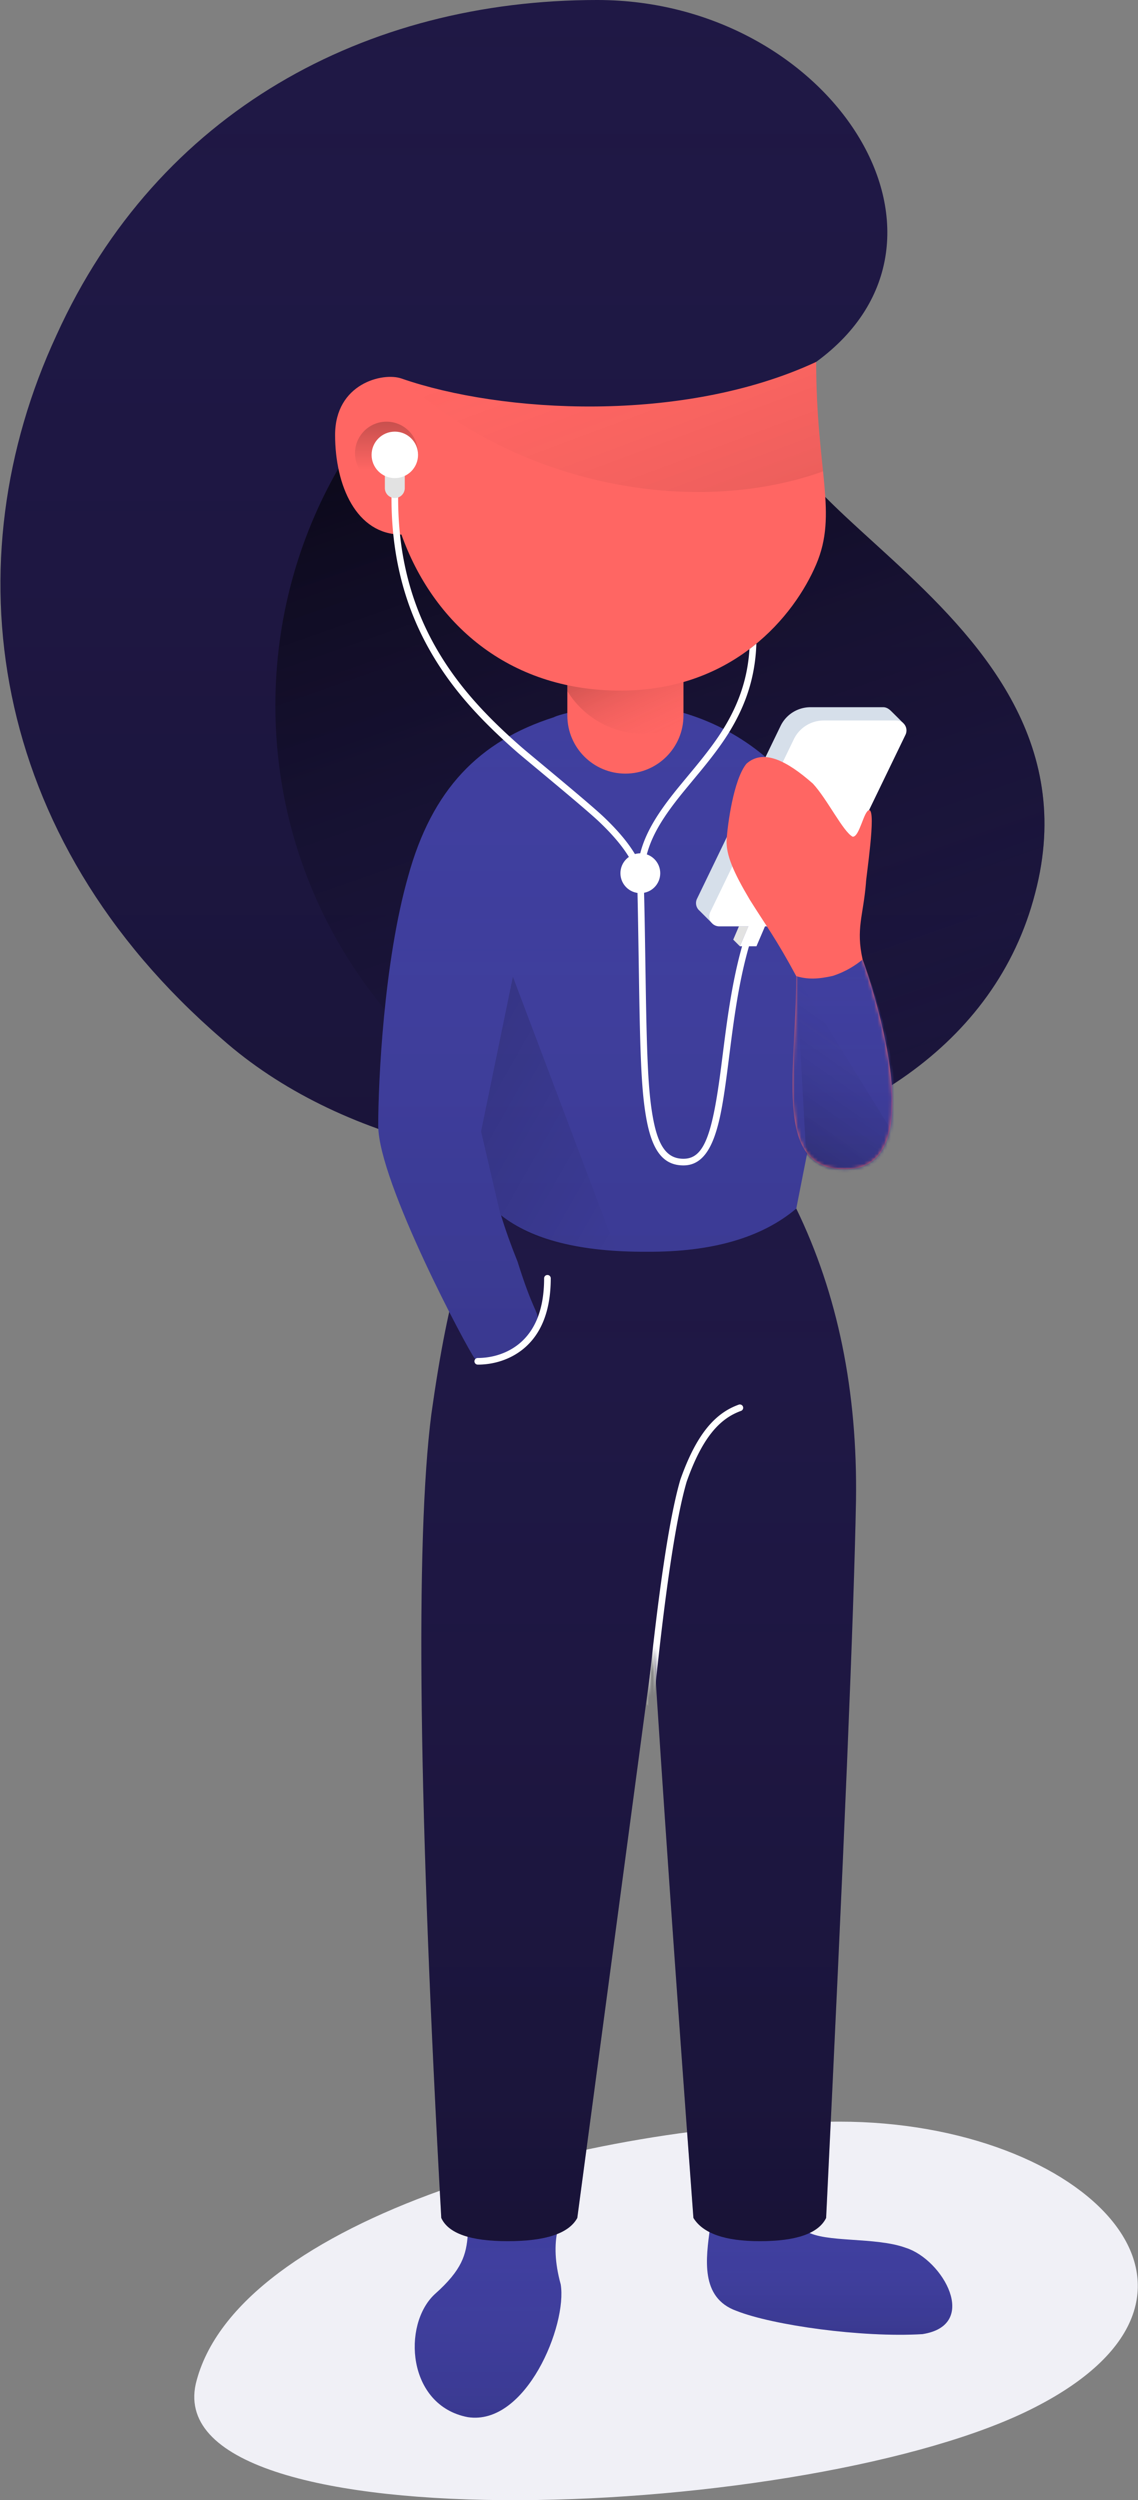 <svg width="343" height="753" xmlns="http://www.w3.org/2000/svg" xmlns:xlink="http://www.w3.org/1999/xlink"><rect width="100%" height="100%" fill="#808080" stroke="none"/><defs><path d="M118 308c5.694 3.55 20.884 1.658 30 5 11.243 3.532 22.382 23.332 5 26-18.216 1.093-45.048-2.668-56-7-11.09-3.965-9.185-15.934-8-25 3.368 1.901 8.419 2.843 15 3 5.948-.157 10.645-.824 14-2z" id="a"/><path d="M43 308c-.866 4.01-.843 9.334 1 16 2.02 12.212-10.42 42.671-28 40-18.3-3.481-19.837-27.788-10-37 8.352-7.397 9.534-11.965 10-18 2.937.725 6.95 1.17 12 1 6.038.17 10.917-.556 15-2z" id="c"/><path d="M24 0h91c12.502 25.702 18.5 55.036 18 88-.612 33.602-3.61 105.602-9 216-2.298 4.667-8.962 7-20 7-10.47 0-17.133-2.333-20-7-5.576-75.247-9.513-132.548-12-172L49 304c-2.54 4.667-9.537 7-21 7-11.2 0-17.864-2.333-20-7C1.16 180.632.16 99.965 5 62 10.226 24.675 16.556 4.008 24 0z" id="d"/><path d="M312 269c-23.727 92.458-174.844 105.925-245 44-71.1-61.189-81.487-144.144-50-212C47.659 33.381 110.366 0 180 0c70.426 0 116.761 72.005 66 109-51.46 36.821 90.214 68.175 66 160z" id="g"/><path d="M42 168c4.481 14.32 6.186 15.093 6 17 .186 1.783-2.208 6.32-7 9-4.27 3.59-11.012 4.82-12 3-1.845-2.187-29-52.974-29-70 0-13.184 1.65-49.16 9-75 7.191-26.257 21.44-40.83 44-48 .805-.683 14.267-4 20-4 37.446 0 68 30.565 68 68 0 4.706-.433 9.133-1 13l-14 71c-10.404 8.78-25.41 13.117-45 13-20.064.117-34.797-3.66-44-11 1.266 4.185 3.008 9.07 5 14z" id="i"/><path d="M35 .416V11.5C35 21.165 27.165 29 17.5 29S0 21.165 0 11.5V1.364C5.01 2.432 10.345 3 16 3c6.985 0 13.306-.947 19-2.584z" id="k"/><path d="M34.777 14.303A26.892 26.892 0 0123 17C13.277 17 4.754 11.86 0 4.15V1.363C5.01 2.432 10.345 3 16 3c6.985 0 13.306-.947 19-2.584V11.5c0 .954-.076 1.89-.223 2.803z" id="l"/><path d="M7 43C1.996 34.575-.174 29.473 0 25 .28 20.585 2.055 6.792 6 2 11.018-2.448 17.971.938 26 8c4.332 4.656 9.122 14.522 12 16 2.074.157 3.35-7.92 5-8 2.172.172-1.03 20.488-1 22-.83 9.951-3.063 13.715-1 23-.37-1.052 22.29 59.99-3 63-24.58 2.38-17.054-27.884-17-58-6.136-11.381-8.975-14.98-14-23z" id="p"/><path d="M20 65C-6.503 67.196-.091 25.135 3 6c3.429 1.013 6.482.936 11-.077 4.206-1.372 6.947-3.3 9-4.923-.1-.57 24.447 60.785-3 64z" id="r"/><path d="M32 53c-1.519 6.768-6.15 13-15 13-5.423 0-9.09-2-11-6L3 6l29 47z" id="s"/><linearGradient x1="50%" y1="0%" x2="50%" y2="100%" id="b"><stop stop-color="#403F9F" stop-opacity="0" offset="0%"/><stop stop-opacity=".1" offset="100%"/></linearGradient><linearGradient x1="50%" y1="0%" x2="50%" y2="100%" id="e"><stop stop-color="#1F1845" stop-opacity="0" offset="0%"/><stop stop-opacity=".2" offset="100%"/></linearGradient><linearGradient x1="16.126%" y1="-8.507%" x2="64.018%" y2="108.976%" id="h"><stop stop-opacity=".646" offset="0%"/><stop stop-color="#1F1845" stop-opacity="0" offset="100%"/></linearGradient><linearGradient x1="13.064%" y1="0%" x2="100%" y2="100%" id="j"><stop stop-opacity=".155" offset="0%"/><stop stop-opacity="0" offset="100%"/></linearGradient><linearGradient x1="0%" y1="0%" x2="100%" y2="100%" id="m"><stop stop-opacity=".2" offset="0%"/><stop stop-color="#FF6663" stop-opacity="0" offset="100%"/></linearGradient><linearGradient x1="100%" y1="100%" x2="0%" y2="0%" id="n"><stop stop-opacity=".1" offset="0%"/><stop stop-color="#FF6663" stop-opacity="0" offset="100%"/></linearGradient><linearGradient x1="50%" y1="-277.697%" x2="50%" y2="77.017%" id="o"><stop offset="0%"/><stop stop-opacity="0" offset="100%"/></linearGradient><linearGradient x1="42.22%" y1="6.247%" x2="10.611%" y2="100%" id="t"><stop stop-color="#403F9F" stop-opacity="0" offset="0%"/><stop stop-opacity=".2" offset="100%"/></linearGradient></defs><g fill="none" fill-rule="evenodd"><path d="M59 718c11.991-49.931 119.83-79 194-79 74.315 0 125.828 51.79 59 86-66.441 34.223-264.027 42.791-253-7z" fill="#F0F0F6"/><g transform="translate(125 364)"><use fill="#403F9F" xlink:href="#a"/><use fill="url(#b)" xlink:href="#a"/><use fill="#403F9F" xlink:href="#c"/><use fill="url(#b)" xlink:href="#c"/><mask id="f" fill="#fff"><use xlink:href="#d"/></mask><g><use fill="#1F1845" xlink:href="#d"/><use fill="url(#e)" xlink:href="#d"/></g><path d="M97.664 59.058a1 1 0 11.672 1.884C91.868 63.252 86.62 69.07 81.96 82.28c-3.254 11.115-6.58 33.407-9.965 66.82a1 1 0 11-1.99-.202c3.397-33.533 6.736-55.909 10.052-67.232 4.867-13.8 10.533-20.082 17.607-22.609z" fill="#FFF" fill-rule="nonzero" mask="url(#f)"/></g><g><use fill="#1F1845" xlink:href="#g"/><use fill="url(#e)" xlink:href="#g"/></g><path d="M248.747 149.7C275.025 176.22 327.5 210.22 312 269c-13.377 52.127-67.246 79.146-124.27 81.701C127.312 333.787 83 278.318 83 212.5c0-25.991 6.91-50.369 18.993-71.396C104.27 152.166 110.49 161 121 161c9.368 26.292 31.863 47 66 47s52.432-22.613 59-38c2.836-6.644 3.223-12.803 2.747-20.3z" fill="url(#h)"/><g transform="translate(114 212)"><use fill="#403F9F" xlink:href="#i"/><use fill="url(#b)" xlink:href="#i"/></g><path d="M36.856 153.904L31 128.761l9.589-46.58 31.267 82.723c-14.48 0-26.147-3.667-35-11z" fill="url(#j)" transform="translate(114 212)"/><g transform="translate(171 204)"><use fill="#FF6663" xlink:href="#k"/><use fill="url(#m)" xlink:href="#l"/></g><g transform="translate(101 109)"><path d="M0 22C0 6.511 14.383 3.05 20 5c30.078 10.445 84.788 13.681 125-5 0 32.825 6.568 45.613 0 61s-24.863 38-59 38-56.632-20.708-66-47C6.418 52 0 37.249 0 22z" fill="#FF6663"/><path d="M20.006 5.002C50.086 15.445 104.791 18.68 145 0c0 14.085 1.21 24.48 2.071 32.975L147 33C107.383 47.11 54.645 36.809 20.006 5.002z" fill="url(#n)"/><circle fill="url(#o)" cx="15.5" cy="27.5" r="9.5"/></g><g transform="translate(112 130)"><path fill="#E2E2E2" d="M111.002 155l-2.001-2 1.727-4.031h2.884z"/><path fill="#FFF" d="M114 148h5l-3 7h-5z"/><path d="M68.617 117.529c-4.28-4.085-22.378-18.924-24.629-20.886-11.534-10.06-19.788-19.278-26.09-30.158C10.114 53.04 6 37.845 6 20a1 1 0 012 0c0 17.491 4.02 32.34 11.63 45.482 6.174 10.662 14.29 19.726 25.673 29.653 2.2 1.92 20.349 16.8 24.695 20.947 6.166 5.883 10.028 11.076 11.946 16.59.298 9.84.341 12.33.65 32.321.378 24.44.804 33.871 2.196 41.584C86.377 215.365 89.11 219 94 219c6.216 0 8.71-7.079 11.37-27.756l.713-5.613c.292-2.294.526-4.084.767-5.843.617-4.513 1.22-8.381 1.903-12.078.942-5.09 2.014-9.704 3.288-13.995a1 1 0 011.918.57c-1.254 4.217-2.31 8.763-3.24 13.788-.677 3.663-1.275 7.502-1.888 11.986-.24 1.752-.473 3.536-.764 5.825-.037.285-.562 4.434-.714 5.616-1.357 10.546-2.348 16.078-3.943 20.607C101.35 217.952 98.38 221 94 221c-6.1 0-9.44-4.443-11.178-14.068-1.42-7.867-1.847-17.334-2.227-41.908-.308-19.872-.352-22.443-.59-31.841-1.814-5.108-5.487-10.025-11.388-15.654z" fill="#FFF" fill-rule="nonzero"/><path d="M113.892 65.498a62.157 62.157 0 002.079-1.637c-.249 7.888-2.086 14.913-5.387 21.586-2.78 5.617-6.136 10.356-11.812 17.24.389-.473-4.15 4.992-5.325 6.449C85.42 119.079 82 126.029 82 135a1 1 0 11-2 0c0-9.533 3.604-16.854 11.89-27.12 1.187-1.47 5.736-6.949 5.338-6.466 5.587-6.775 8.868-11.407 11.563-16.854 2.938-5.938 4.668-12.153 5.101-19.062z" fill="#FFF" fill-rule="nonzero"/><path d="M10 12.326V17a3 3 0 01-6 0v-4.674c.91.432 1.926.674 3 .674s2.09-.242 3-.674z" fill="#E2E2E2"/><circle fill="#FFF" cx="7" cy="7" r="7"/><circle fill="#FFF" cx="81" cy="133" r="6"/></g><path d="M214.499 275v2.942l-3.683-3.678a2.993 2.993 0 01-.732-3.57l25.185-52.05A10 10 0 01244.27 213h21.946c.963 0 1.72.534 2.37 1.16a437.5 437.5 0 013.678 3.657l-3.328-.552c-.001.002-6.566.003-19.695.001a11 11 0 00-9.91 6.223L214.5 275z" fill="#D6DFEA"/><path d="M248.27 217h21.946a3 3 0 012.7 4.307l-25.185 52.049A10 10 0 01238.73 279h-21.946a3 3 0 01-2.7-4.307l25.185-52.049A10 10 0 01248.27 217z" fill="#FFF"/><g transform="translate(219 228)"><mask id="q" fill="#fff"><use xlink:href="#p"/></mask><use fill="#FF6663" xlink:href="#p"/><g mask="url(#q)"><g transform="translate(18 60)"><use fill="#403F9F" xlink:href="#r"/><use fill="url(#b)" xlink:href="#r"/><use fill="url(#t)" xlink:href="#s"/></g></g></g><path d="M144 411a1 1 0 110-2c4.313 0 8.876-1.35 12.46-4.278C161.255 400.803 164 394.38 164 385a1 1 0 112 0c0 9.954-2.99 16.953-8.275 21.271C153.75 409.519 148.742 411 144 411z" fill="#FFF" fill-rule="nonzero"/></g></svg>